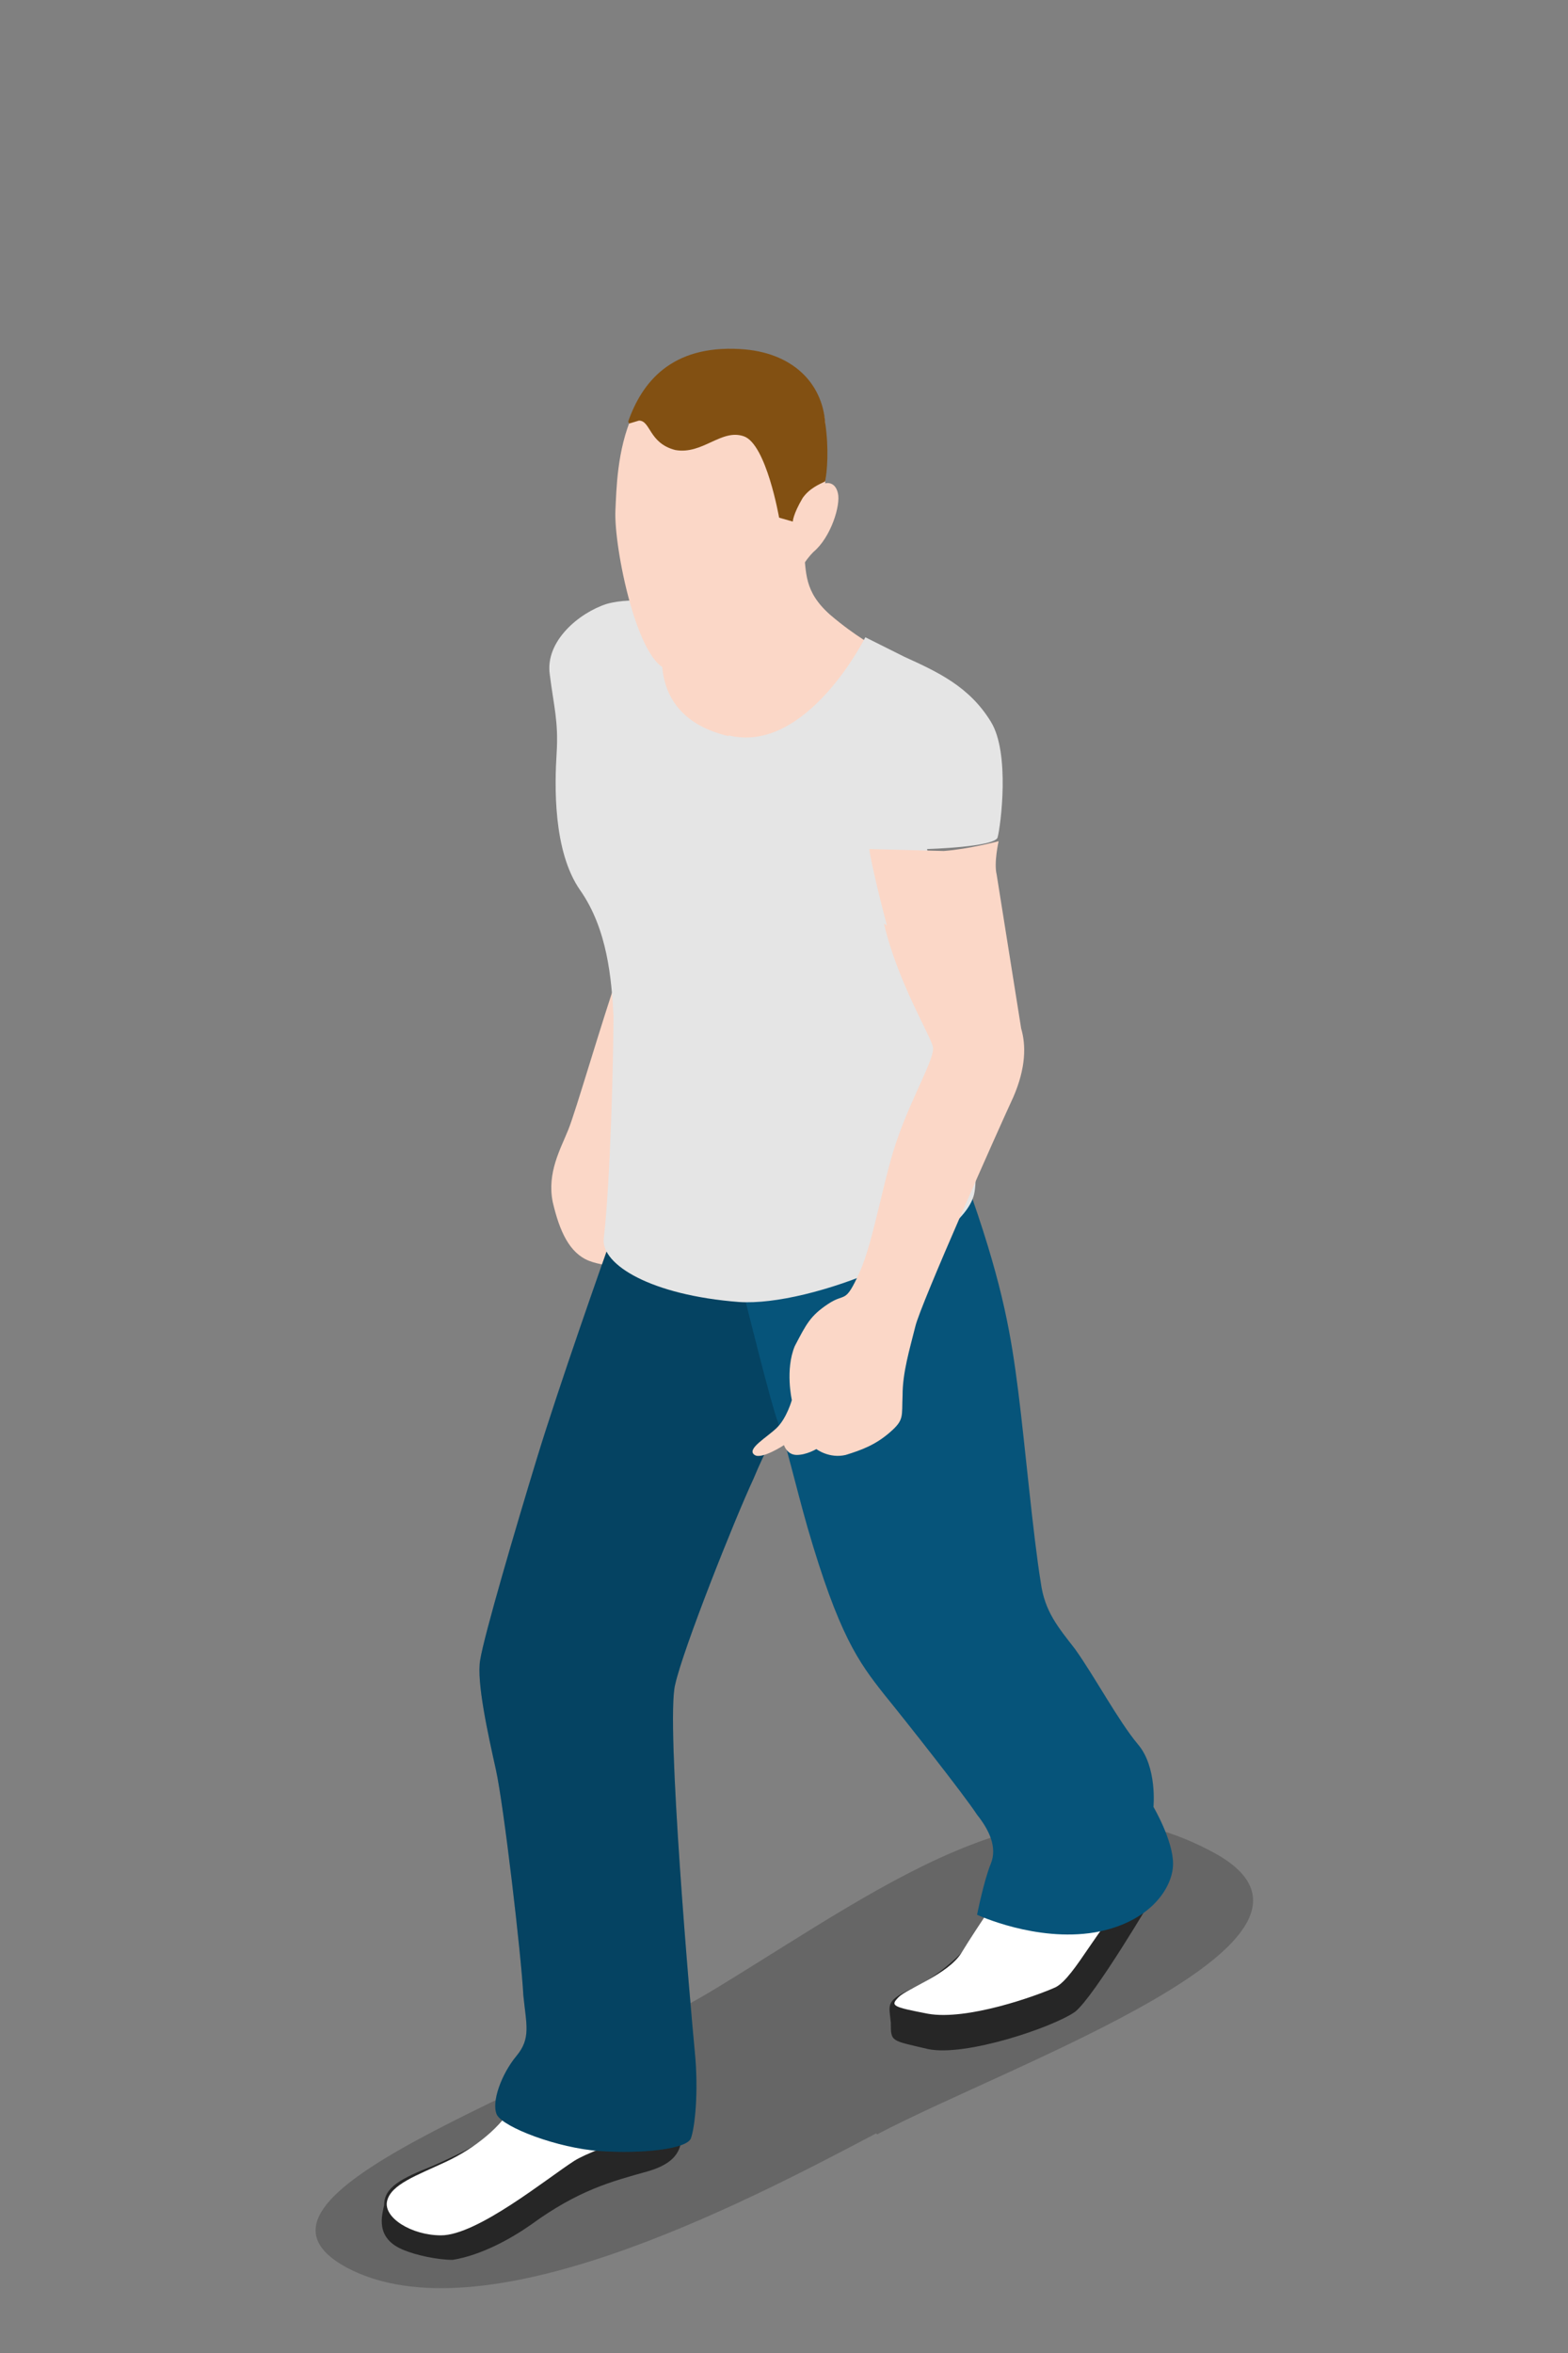 <svg xmlns="http://www.w3.org/2000/svg" id="Layer_1" viewBox="0 0 160 240"><rect x="0" y="0" width="160" height="240" fill="#808080" stroke="none"/><path d="M89.4 217.6c-14 7.4-40.2 21-54 13.7-13.7-7.4 20-17.7 38-28.7s33.6-23 50.7-13.5c15.4 8.7-20.5 21.2-34.6 28.6z" fill-opacity="0.2"/><path d="M64.4 129s-2.2.4-4.3-.4c-2-.8-3-3-3.7-6-.6-3 .8-5.4 1.6-7.4s3.3-10.7 5.3-16.5l1 30.2z" fill="#FBD7C7"/><path d="M58 210.4s-4 2.6-6 5.3c-2 2.6-4.5 3.7-7.8 5.2-3.3 1.3-5 2.2-5 4-.2 1-1 3.4 2 4.6 1.2.5 3.4 1 5 1 3-.5 6-2.2 8-3.6 4.8-3.5 8.2-4.4 11.8-5.4 4.6-1.3 3.4-3.8 3.5-6.6L58 210.4z" fill="#262626"/><path d="M52.5 214.5c-1.3 2.4-4 4.6-7 6s-5.6 2.3-6 4S42 228 45 228c3.7 0 10.8-5.8 13.6-7.6 2.4-1.5 10.3-3.7 10.3-3.7s-15.3-4.3-16.5-2z" fill="#ffffff"/><path d="M111.2 188.8c-3 0-9.6 4.2-10.2 6.3-.6 2.2-4.4 6-7.5 7.5-3.2 1.5-2.8 1.7-2.6 3.7 0 2 0 1.8 3.8 2.7 3.8.8 12.7-2.2 15-3.8 2-1.6 8-11.8 8-11.8s-3.7-4.5-6.6-4.6z" fill="#262626"/><path d="M103.4 191.2s-3.8 5.5-5.3 8c-1.4 2.2-5.5 3.6-6.4 4.5s-.6 1 3 1.7c4 .7 11-1.8 13-2.7 2-1 4.6-6.8 7.5-9l-11.6-2.5z" fill="#ffffff"/><path d="M76.5 128l3 17.4s-1.4 2.5-2.6 5.4c-2 4.3-7.2 17.4-8 21-1 3.7 1.6 33.4 2 37.5s0 7.7-.4 8.8-5 1.6-9.3 1.3-9.8-2.4-10.5-3.7c-.6-1.3.5-4.2 2-6s1-3.2.7-6.2c-.2-4-2-19.4-2.8-23s-2-9-1.6-11.2c.4-2.5 3.6-13.4 5.8-20.6s6.7-20 8-23.6l13.7 3z" fill="#06547A"/><path d="M76.5 128l3 17.4s-1.4 2.5-2.6 5.4c-2 4.3-7.2 17.4-8 21-1 3.7 1.6 33.4 2 37.5s0 7.7-.4 8.8-5 1.6-9.3 1.3-9.8-2.4-10.5-3.7c-.6-1.3.5-4.2 2-6s1-3.2.7-6.2c-.2-4-2-19.4-2.8-23s-2-9-1.6-11.2c.4-2.5 3.6-13.4 5.8-20.6s6.7-20 8-23.6l13.7 3z" fill-opacity="0.2"/><path d="M94.2 114.2s2.7 1.2 5 8c3.2 9.2 4 14.2 4.7 19.7s1.5 14.6 2.3 19.5c.4 3 1.8 4.6 3.5 6.8 2 2.8 4.4 7.3 6.4 9.7 2 2.3 1.6 6.4 1.6 6.4s2 3.4 2 5.8-2.3 6-8 7c-6 1-12-1.8-12-1.8s.7-3.5 1.4-5.2c.7-1.7-.2-3.5-1.4-5-1.3-2-7.3-9.6-9.5-12.3-2.6-3.3-4.6-6-7.8-17-1.2-4.2-2.3-9-3-10.7s-3.6-13.5-3.6-13.5L94 114.2z" fill="#06547A"/><path d="M73.5 56.6l-8 7.3s-.4 12 8.2 13.4S89.4 66 89.4 66s-2-1-4.7-3.3C82 60.3 82.3 58.4 82 56l-8.5.6z" fill="#FBD7C7"/><path d="M74.3 75c8 2 14-10 14-10l4 2c3.3 1.5 6.6 3 8.8 6.6 2 3.2 1 10.7.7 11.8-.2 1-7.2 1.2-7.2 1.2s6 30 4.8 35.2-16.6 11.5-24 11c-9-.7-14-3.8-13.8-6.4.7-6 1-18.8 1-22.8-.2-3.7-.6-8.8-3.4-12.8s-2.6-10.8-2.4-14-.3-4.8-.7-8c-.5-3.4 3-6.3 5.8-7.2 2.8-.8 6.8 0 6.8 0s-5 11 5.7 13.5z" fill="#E5E5E5"/><path d="M90.2 94.2c1.4 6 4.8 11.5 5 12.6s-2 4.8-3.5 9c-1.5 4-2.5 10.7-4 14s-1.4 2-3.2 3.2-2.2 2-3.4 4.3c-1 2.4-.3 5.5-.3 5.5s-.5 1.8-1.5 2.8-3.2 2.2-2.3 2.8c.7.5 3-1 3-1s.3 1 1.3 1 2-.6 2-.6 1.3 1 3 .6c1.6-.5 3-1 4.5-2.3s1.2-1.6 1.3-3.8c0-2.3.7-4.6 1.3-7 .5-2.2 8.6-20.4 10-23.4 1.3-3 1.3-5.3.8-7l-2.5-15.7c-.3-1.2.2-3.4.2-3.4s-3 .8-5.6 1l-7.6-.2s.2 1.7 1.8 7.8zM62.8 52c-.2 3.8 2.3 16 5.5 16.3 3.2.4 7.8-2.7 10-5 2-2.2 3-5.3 4.7-7 1.8-1.5 2.8-4.8 2.5-6-.3-1.3-1.3-1-1.3-1s.2-2.5 0-6-3.2-7-8.6-7.2C63 35.5 63 48 62.8 52z" fill="#FBD7C7"/><path d="M64.2 43.2l1-.3c1.2 0 1 2.3 3.7 3 2.8.5 4.7-2.2 7-1.4s3.6 8.3 3.6 8.3l1.4.4s0-.7 1-2.4c.7-1 1.7-1.4 2.3-1.7.2-1 .4-3.3 0-6-.3-4-3.3-7.2-8.7-7.5-7-.4-10 3.4-11.4 7.4z" fill="#825012"/></svg>
